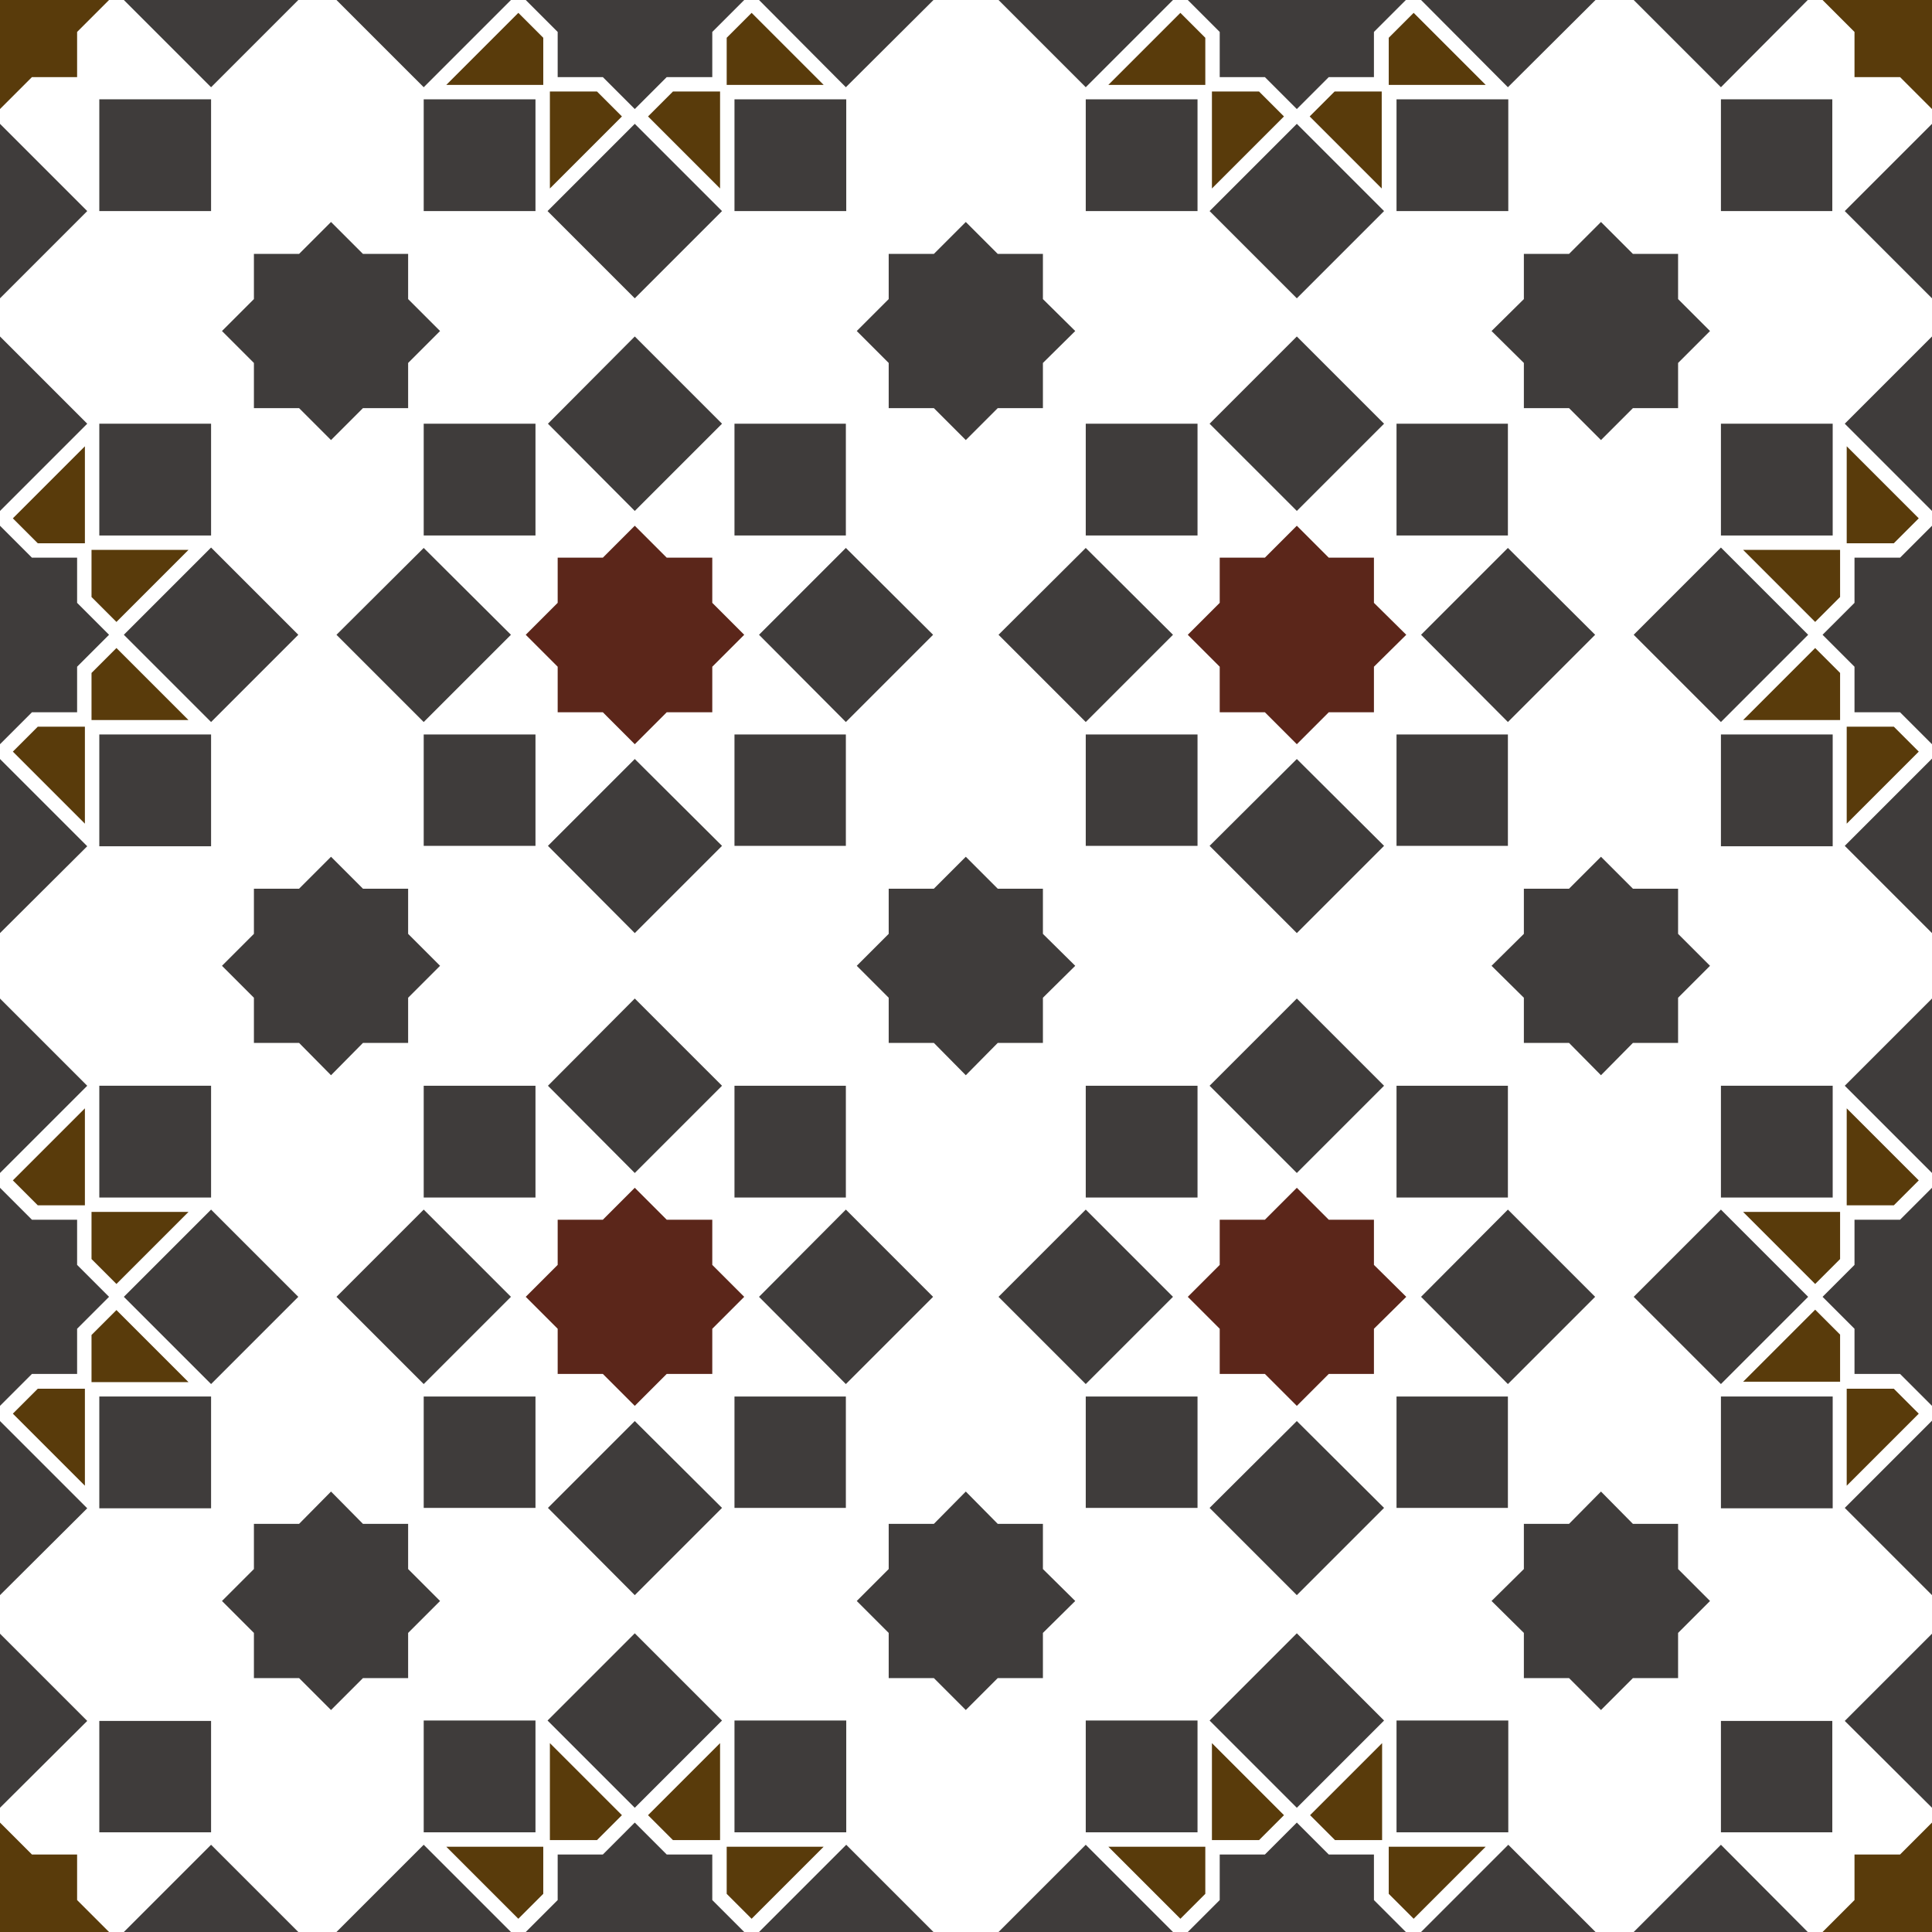 <?xml version="1.0" encoding="utf-8"?>
<!-- Generator: Adobe Illustrator 24.0.0, SVG Export Plug-In . SVG Version: 6.00 Build 0)  -->
<svg version="1.1" id="Layer_1" xmlns="http://www.w3.org/2000/svg" xmlns:xlink="http://www.w3.org/1999/xlink" x="0px" y="0px"
	 viewBox="0 0 496.1 496.1" style="enable-background:new 0 0 496.1 496.1;" xml:space="preserve">
<style type="text/css">
	.st0{fill-rule:evenodd;clip-rule:evenodd;fill:#3F3C3B;}
	.st1{fill-rule:evenodd;clip-rule:evenodd;fill:#5B261A;}
	.st2{fill-rule:evenodd;clip-rule:evenodd;fill:#593B0B;}
</style>
<g>
	<polygon class="st0" points="278.8,108.8 307.5,108.8 307.5,137.5 278.8,137.5 278.8,108.8 	"/>
	<polygon class="st0" points="358.6,108.8 387.2,108.8 387.2,137.5 358.6,137.5 358.6,108.8 	"/>
	<polygon class="st0" points="278.8,188.6 307.5,188.6 307.5,217.2 278.8,217.2 278.8,188.6 	"/>
	<polygon class="st0" points="358.6,188.6 387.2,188.6 387.2,217.2 358.6,217.2 358.6,188.6 	"/>
	<polygon class="st0" points="310.6,108.8 333,86.4 355.4,108.8 333,131.2 310.6,108.8 	"/>
	<polygon class="st0" points="310.6,217.2 333,194.9 355.4,217.2 333,239.6 310.6,217.2 	"/>
	<polygon class="st0" points="256.4,163 278.8,140.7 301.2,163 278.8,185.4 256.4,163 	"/>
	<polygon class="st0" points="364.9,163 387.2,140.7 409.6,163 387.2,185.4 364.9,163 	"/>
	<polygon class="st1" points="313.2,143.2 324.8,143.2 333,135 341.2,143.2 352.8,143.2 352.8,154.8 361.1,163 352.8,171.2 
		352.8,182.9 341.2,182.9 333,191.1 324.8,182.9 313.2,182.9 313.2,171.2 305,163 313.2,154.8 313.2,143.2 	"/>
	<polygon class="st0" points="108.8,108.8 137.5,108.8 137.5,137.5 108.8,137.5 108.8,108.8 	"/>
	<polygon class="st0" points="188.6,108.8 217.2,108.8 217.2,137.5 188.6,137.5 188.6,108.8 	"/>
	<polygon class="st0" points="108.8,188.6 137.5,188.6 137.5,217.2 108.8,217.2 108.8,188.6 	"/>
	<polygon class="st0" points="188.6,188.6 217.2,188.6 217.2,217.2 188.6,217.2 188.6,188.6 	"/>
	<polygon class="st0" points="140.7,108.8 163,86.4 185.4,108.8 163,131.2 140.7,108.8 	"/>
	<polygon class="st0" points="140.7,217.2 163,194.9 185.4,217.2 163,239.6 140.7,217.2 	"/>
	<polygon class="st0" points="86.4,163 108.8,140.7 131.2,163 108.8,185.4 86.4,163 	"/>
	<polygon class="st0" points="194.9,163 217.2,140.7 239.6,163 217.2,185.4 194.9,163 	"/>
	<polygon class="st1" points="143.2,143.2 154.8,143.2 163,135 171.2,143.2 182.9,143.2 182.9,154.8 191.1,163 182.9,171.2 
		182.9,182.9 171.2,182.9 163,191.1 154.8,182.9 143.2,182.9 143.2,171.2 135,163 143.2,154.8 143.2,143.2 	"/>
	<polygon class="st0" points="278.8,278.8 307.5,278.8 307.5,307.5 278.8,307.5 278.8,278.8 	"/>
	<polygon class="st0" points="358.6,278.8 387.2,278.8 387.2,307.5 358.6,307.5 358.6,278.8 	"/>
	<polygon class="st0" points="278.8,358.6 307.5,358.6 307.5,387.2 278.8,387.2 278.8,358.6 	"/>
	<polygon class="st0" points="358.6,358.6 387.2,358.6 387.2,387.2 358.6,387.2 358.6,358.6 	"/>
	<polygon class="st0" points="310.6,278.8 333,256.4 355.4,278.8 333,301.2 310.6,278.8 	"/>
	<polygon class="st0" points="310.6,387.2 333,364.9 355.4,387.2 333,409.6 310.6,387.2 	"/>
	<polygon class="st0" points="256.4,333 278.8,310.6 301.2,333 278.8,355.4 256.4,333 	"/>
	<polygon class="st0" points="364.9,333 387.2,310.6 409.6,333 387.2,355.4 364.9,333 	"/>
	<polygon class="st1" points="313.2,313.2 324.8,313.2 333,305 341.2,313.2 352.8,313.2 352.8,324.8 361.1,333 352.8,341.2 
		352.8,352.8 341.2,352.8 333,361 324.8,352.8 313.2,352.8 313.2,341.2 305,333 313.2,324.8 313.2,313.2 	"/>
	<polygon class="st0" points="108.8,278.8 137.5,278.8 137.5,307.5 108.8,307.5 108.8,278.8 	"/>
	<polygon class="st0" points="188.6,278.8 217.2,278.8 217.2,307.5 188.6,307.5 188.6,278.8 	"/>
	<polygon class="st0" points="108.8,358.6 137.5,358.6 137.5,387.2 108.8,387.2 108.8,358.6 	"/>
	<polygon class="st0" points="188.6,358.6 217.2,358.6 217.2,387.2 188.6,387.2 188.6,358.6 	"/>
	<polygon class="st0" points="140.7,278.8 163,256.4 185.4,278.8 163,301.2 140.7,278.8 	"/>
	<polygon class="st0" points="140.7,387.2 163,364.9 185.4,387.2 163,409.6 140.7,387.2 	"/>
	<polygon class="st0" points="86.4,333 108.8,310.6 131.2,333 108.8,355.4 86.4,333 	"/>
	<polygon class="st0" points="194.9,333 217.2,310.6 239.6,333 217.2,355.4 194.9,333 	"/>
	<polygon class="st1" points="143.2,313.2 154.8,313.2 163,305 171.2,313.2 182.9,313.2 182.9,324.8 191.1,333 182.9,341.2 
		182.9,352.8 171.2,352.8 163,361 154.8,352.8 143.2,352.8 143.2,341.2 135,333 143.2,324.8 143.2,313.2 	"/>
	<polygon class="st0" points="476.2,143.2 487.9,143.2 496.1,135 496.1,191.1 487.9,182.9 476.2,182.9 476.2,171.2 468,163 
		476.2,154.8 476.2,143.2 	"/>
	<path class="st0" d="M473.7,108.8l22.4-22.4v44.8L473.7,108.8L473.7,108.8z M441.9,108.8h28.7v28.7h-28.7V108.8L441.9,108.8z
		 M419.5,163l22.4-22.4l22.4,22.4l-22.4,22.4L419.5,163L419.5,163z M441.9,188.6h28.7v28.7h-28.7V188.6L441.9,188.6z M473.7,217.2
		l22.4-22.4v44.8L473.7,217.2L473.7,217.2z"/>
	<path class="st2" d="M492.7,193l-6.4-6.4h-10.1h-2v2v22.9L492.7,193L492.7,193z M472.5,182.9v-10.1l-6.4-6.4l-18.5,18.5h22.9h2
		V182.9L472.5,182.9z M470.5,141.2h-22.9l18.5,18.5l6.4-6.4v-10.1v-2H470.5L470.5,141.2z M474.2,114.6v22.9v2h2h10.1l6.4-6.4
		L474.2,114.6L474.2,114.6z"/>
	<polygon class="st0" points="476.2,313.2 487.9,313.2 496.1,305 496.1,361 487.9,352.8 476.2,352.8 476.2,341.2 468,333 
		476.2,324.8 476.2,313.2 	"/>
	<path class="st0" d="M473.7,278.8l22.4-22.4v44.8L473.7,278.8L473.7,278.8z M441.9,278.8h28.7v28.7h-28.7V278.8L441.9,278.8z
		 M419.5,333l22.4-22.4l22.4,22.4l-22.4,22.4L419.5,333L419.5,333z M441.9,358.6h28.7v28.7h-28.7V358.6L441.9,358.6z M473.7,387.2
		l22.4-22.4v44.8L473.7,387.2L473.7,387.2z"/>
	<path class="st2" d="M492.7,363l-6.4-6.4h-10.1h-2v2v22.9L492.7,363L492.7,363z M472.5,352.8v-10.1l-6.4-6.4l-18.5,18.5h22.9h2
		V352.8L472.5,352.8z M470.5,311.2h-22.9l18.5,18.5l6.4-6.4v-10.1v-2H470.5L470.5,311.2z M474.2,284.6v22.9v2h2h10.1l6.4-6.4
		L474.2,284.6L474.2,284.6z"/>
	<polygon class="st0" points="0,135 0,135 8.2,143.2 19.8,143.2 19.8,154.8 28,163 19.8,171.2 19.8,182.9 8.2,182.9 0,191.1 
		0,191.1 0,135 	"/>
	<path class="st0" d="M31.8,163l22.4-22.4L76.6,163l-22.4,22.4L31.8,163L31.8,163z M25.5,108.8h28.7v28.7H25.5V108.8L25.5,108.8z
		 M0,86.4l22.4,22.4L0,131.2V86.4L0,86.4z M0,194.9l22.4,22.4L0,239.6V194.9L0,194.9z M25.5,188.6h28.7v28.7H25.5V188.6L25.5,188.6z
		"/>
	<path class="st2" d="M21.8,114.6L3.3,133.1l6.4,6.4h10.1h2v-2V114.6L21.8,114.6z M25.5,141.2h-2v2v10.1l6.4,6.4l18.5-18.5H25.5
		L25.5,141.2z M29.9,166.4l-6.4,6.4v10.1v2h2h22.9L29.9,166.4L29.9,166.4z M19.8,186.6H9.7L3.3,193l18.5,18.5v-22.9v-2H19.8
		L19.8,186.6z"/>
	<polygon class="st0" points="0,305 0,305 8.2,313.2 19.8,313.2 19.8,324.8 28,333 19.8,341.2 19.8,352.8 8.2,352.8 0,361 0,361 
		0,305 	"/>
	<path class="st0" d="M31.8,333l22.4-22.4L76.6,333l-22.4,22.4L31.8,333L31.8,333z M25.5,278.8h28.7v28.7H25.5V278.8L25.5,278.8z
		 M0,256.4l22.4,22.4L0,301.2V256.4L0,256.4z M0,364.9l22.4,22.4L0,409.6V364.9L0,364.9z M25.5,358.6h28.7v28.7H25.5V358.6
		L25.5,358.6z"/>
	<path class="st2" d="M21.8,284.6L3.3,303.1l6.4,6.4h10.1h2v-2V284.6L21.8,284.6z M25.5,311.2h-2v2v10.1l6.4,6.4l18.5-18.5H25.5
		L25.5,311.2z M29.9,336.4l-6.4,6.4v10.1v2h2h22.9L29.9,336.4L29.9,336.4z M19.8,356.6H9.7L3.3,363l18.5,18.5v-22.9v-2H19.8
		L19.8,356.6z"/>
	<polygon class="st0" points="143.2,19.8 143.2,8.2 135,0 191.1,0 182.9,8.2 182.9,19.8 171.2,19.8 163,28 154.8,19.8 143.2,19.8 	
		"/>
	<path class="st0" d="M108.8,22.4L86.4,0h44.8L108.8,22.4L108.8,22.4z M108.8,54.2V25.5h28.7v28.7H108.8L108.8,54.2z M163,76.6
		l-22.4-22.4L163,31.8l22.4,22.4L163,76.6L163,76.6z M188.6,54.2V25.5h28.7v28.7H188.6L188.6,54.2z M217.2,22.4L194.9,0h44.8
		L217.2,22.4L217.2,22.4z"/>
	<path class="st2" d="M193,3.3l-6.4,6.4v10.1l0,2h2h22.9L193,3.3L193,3.3z M182.9,23.5l-10.1,0l-6.4,6.4l18.5,18.5V25.5v-2
		L182.9,23.5L182.9,23.5z M141.2,25.5v22.9l18.5-18.5l-6.4-6.4l-10.1,0l-2,0V25.5L141.2,25.5z M114.6,21.8h22.9h2l0-2l0-10.1
		l-6.4-6.4L114.6,21.8L114.6,21.8z"/>
	<polygon class="st0" points="313.2,19.8 313.2,8.2 305,0 361,0 352.8,8.2 352.8,19.8 341.2,19.8 333,28 324.8,19.8 313.2,19.8 	"/>
	<path class="st0" d="M278.8,22.4L256.4,0h44.8L278.8,22.4L278.8,22.4z M278.8,54.2V25.5h28.7v28.7H278.8L278.8,54.2z M333,76.6
		l-22.4-22.4L333,31.8l22.4,22.4L333,76.6L333,76.6z M358.6,54.2V25.5h28.7v28.7H358.6L358.6,54.2z M387.2,22.4L364.9,0h44.8
		L387.2,22.4L387.2,22.4z"/>
	<path class="st2" d="M363,3.3l-6.4,6.4v10.1v2h2h22.9L363,3.3L363,3.3z M352.8,23.5l-10.1,0l-6.4,6.4l18.5,18.5V25.5v-2L352.8,23.5
		L352.8,23.5z M311.2,25.5v22.9l18.5-18.5l-6.4-6.4h-10.1h-2V25.5L311.2,25.5z M284.6,21.8h22.9h2v-2V9.7l-6.4-6.4L284.6,21.8
		L284.6,21.8z"/>
	<polygon class="st0" points="135,496.1 135,496.1 143.2,487.9 143.2,476.2 154.8,476.2 163,468 171.2,476.2 182.9,476.2 
		182.9,487.9 191.1,496.1 191.1,496.1 135,496.1 	"/>
	<path class="st0" d="M163,464.2l-22.4-22.4l22.4-22.4l22.4,22.4L163,464.2L163,464.2z M108.8,470.5v-28.7h28.7v28.7H108.8
		L108.8,470.5z M86.4,496.1l22.4-22.4l22.4,22.4H86.4L86.4,496.1z M194.9,496.1l22.4-22.4l22.4,22.4H194.9L194.9,496.1z
		 M188.6,470.5v-28.7h28.7v28.7H188.6L188.6,470.5z"/>
	<path class="st2" d="M114.6,474.2l18.5,18.5l6.4-6.4l0-10.1l0-2h-2H114.6L114.6,474.2z M141.2,470.5v2l2,0l10.1,0l6.4-6.4
		l-18.5-18.5V470.5L141.2,470.5z M166.4,466.1l6.4,6.4l10.1,0l2,0v-2v-22.9L166.4,466.1L166.4,466.1z M186.6,476.2l0,10.1l6.4,6.4
		l18.5-18.5h-22.9h-2L186.6,476.2L186.6,476.2z"/>
	<polygon class="st0" points="305,496.1 305,496.1 313.2,487.9 313.2,476.2 324.8,476.2 333,468 341.2,476.2 352.8,476.2 
		352.8,487.9 361,496.1 361,496.1 305,496.1 	"/>
	<path class="st0" d="M333,464.2l-22.4-22.4l22.4-22.4l22.4,22.4L333,464.2L333,464.2z M278.8,470.5v-28.7h28.7v28.7H278.8
		L278.8,470.5z M256.4,496.1l22.4-22.4l22.4,22.4H256.4L256.4,496.1z M364.9,496.1l22.4-22.4l22.4,22.4H364.9L364.9,496.1z
		 M358.6,470.5v-28.7h28.7v28.7H358.6L358.6,470.5z"/>
	<path class="st2" d="M284.6,474.2l18.5,18.5l6.4-6.4v-10.1v-2l-2,0H284.6L284.6,474.2z M311.2,470.5v2h2h10.1l6.4-6.4l-18.5-18.5
		V470.5L311.2,470.5z M336.4,466.1l6.4,6.4l10.1,0l2,0v-2v-22.9L336.4,466.1L336.4,466.1z M356.6,476.2v10.1l6.4,6.4l18.5-18.5
		h-22.9l-2,0V476.2L356.6,476.2z"/>
	<polygon class="st0" points="441.9,25.5 470.5,25.5 470.5,54.2 441.9,54.2 441.9,25.5 	"/>
	<polygon class="st0" points="473.7,54.2 496.1,31.8 496.1,76.6 473.7,54.2 	"/>
	<polygon class="st0" points="464.2,0 441.9,22.4 419.5,0 464.2,0 	"/>
	<polygon class="st2" points="496.1,28 487.9,19.8 476.2,19.8 476.2,8.2 468,0 496.1,0 496.1,28 	"/>
	<polygon class="st0" points="441.9,441.9 470.5,441.9 470.5,470.5 441.9,470.5 441.9,441.9 	"/>
	<polygon class="st0" points="473.7,441.9 496.1,419.5 496.1,464.2 473.7,441.9 	"/>
	<polygon class="st0" points="419.5,496.1 441.9,473.7 464.2,496.1 419.5,496.1 	"/>
	<polygon class="st2" points="476.2,476.2 487.9,476.2 496.1,468 496.1,496.1 468,496.1 476.2,487.9 476.2,476.2 	"/>
	<polygon class="st0" points="25.5,25.5 54.2,25.5 54.2,54.2 25.5,54.2 25.5,25.5 	"/>
	<polygon class="st0" points="0,31.8 22.4,54.2 0,76.6 0,31.8 	"/>
	<polygon class="st0" points="76.6,0 54.2,22.4 31.8,0 76.6,0 	"/>
	<polygon class="st2" points="28,0 19.8,8.2 19.8,19.8 8.2,19.8 0,28 0,28 0,0 28,0 	"/>
	<polygon class="st0" points="25.5,441.9 54.2,441.9 54.2,470.5 25.5,470.5 25.5,441.9 	"/>
	<polygon class="st0" points="0,419.5 22.4,441.9 0,464.2 0,419.5 	"/>
	<polygon class="st0" points="31.8,496.1 54.2,473.7 76.6,496.1 31.8,496.1 	"/>
	<polygon class="st2" points="0,468 0,468 8.2,476.2 19.8,476.2 19.8,487.9 28,496.1 0,496.1 0,468 	"/>
	<polygon class="st0" points="228.2,228.2 239.8,228.2 248,220 256.2,228.2 267.8,228.2 267.8,239.8 276.1,248 267.8,256.2 
		267.8,267.8 256.2,267.8 248,276.1 239.8,267.8 228.2,267.8 228.2,256.2 220,248 228.2,239.8 228.2,228.2 	"/>
	<polygon class="st0" points="228.2,391.3 239.8,391.3 248,383 256.2,391.3 267.8,391.3 267.8,402.9 276.1,411.1 267.8,419.3 
		267.8,430.9 256.2,430.9 248,439.1 239.8,430.9 228.2,430.9 228.2,419.3 220,411.1 228.2,402.9 228.2,391.3 	"/>
	<polygon class="st0" points="228.2,65.2 239.8,65.2 248,57 256.2,65.2 267.8,65.2 267.8,76.8 276.1,85 267.8,93.2 267.8,104.8 
		256.2,104.8 248,113 239.8,104.8 228.2,104.8 228.2,93.2 220,85 228.2,76.8 228.2,65.2 	"/>
	<polygon class="st0" points="391.3,228.2 402.9,228.2 411.1,220 419.3,228.2 430.9,228.2 430.9,239.8 439.1,248 430.9,256.2 
		430.9,267.8 419.3,267.8 411.1,276.1 402.9,267.8 391.3,267.8 391.3,256.2 383,248 391.3,239.8 391.3,228.2 	"/>
	<polygon class="st0" points="391.3,391.3 402.9,391.3 411.1,383 419.3,391.3 430.9,391.3 430.9,402.9 439.1,411.1 430.9,419.3 
		430.9,430.9 419.3,430.9 411.1,439.1 402.9,430.9 391.3,430.9 391.3,419.3 383,411.1 391.3,402.9 391.3,391.3 	"/>
	<polygon class="st0" points="391.3,65.2 402.9,65.2 411.1,57 419.3,65.2 430.9,65.2 430.9,76.8 439.1,85 430.9,93.2 430.9,104.8 
		419.3,104.8 411.1,113 402.9,104.8 391.3,104.8 391.3,93.2 383,85 391.3,76.8 391.3,65.2 	"/>
	<polygon class="st0" points="65.2,228.2 76.8,228.2 85,220 93.2,228.2 104.8,228.2 104.8,239.8 113,248 104.8,256.2 104.8,267.8 
		93.2,267.8 85,276.1 76.8,267.8 65.2,267.8 65.2,256.2 57,248 65.2,239.8 65.2,228.2 	"/>
	<polygon class="st0" points="65.2,391.3 76.8,391.3 85,383 93.2,391.3 104.8,391.3 104.8,402.9 113,411.1 104.8,419.3 104.8,430.9 
		93.2,430.9 85,439.1 76.8,430.9 65.2,430.9 65.2,419.3 57,411.1 65.2,402.9 65.2,391.3 	"/>
	<polygon class="st0" points="65.2,65.2 76.8,65.2 85,57 93.2,65.2 104.8,65.2 104.8,76.8 113,85 104.8,93.2 104.8,104.8 
		93.2,104.8 85,113 76.8,104.8 65.2,104.8 65.2,93.2 57,85 65.2,76.8 65.2,65.2 	"/>
</g>
</svg>
